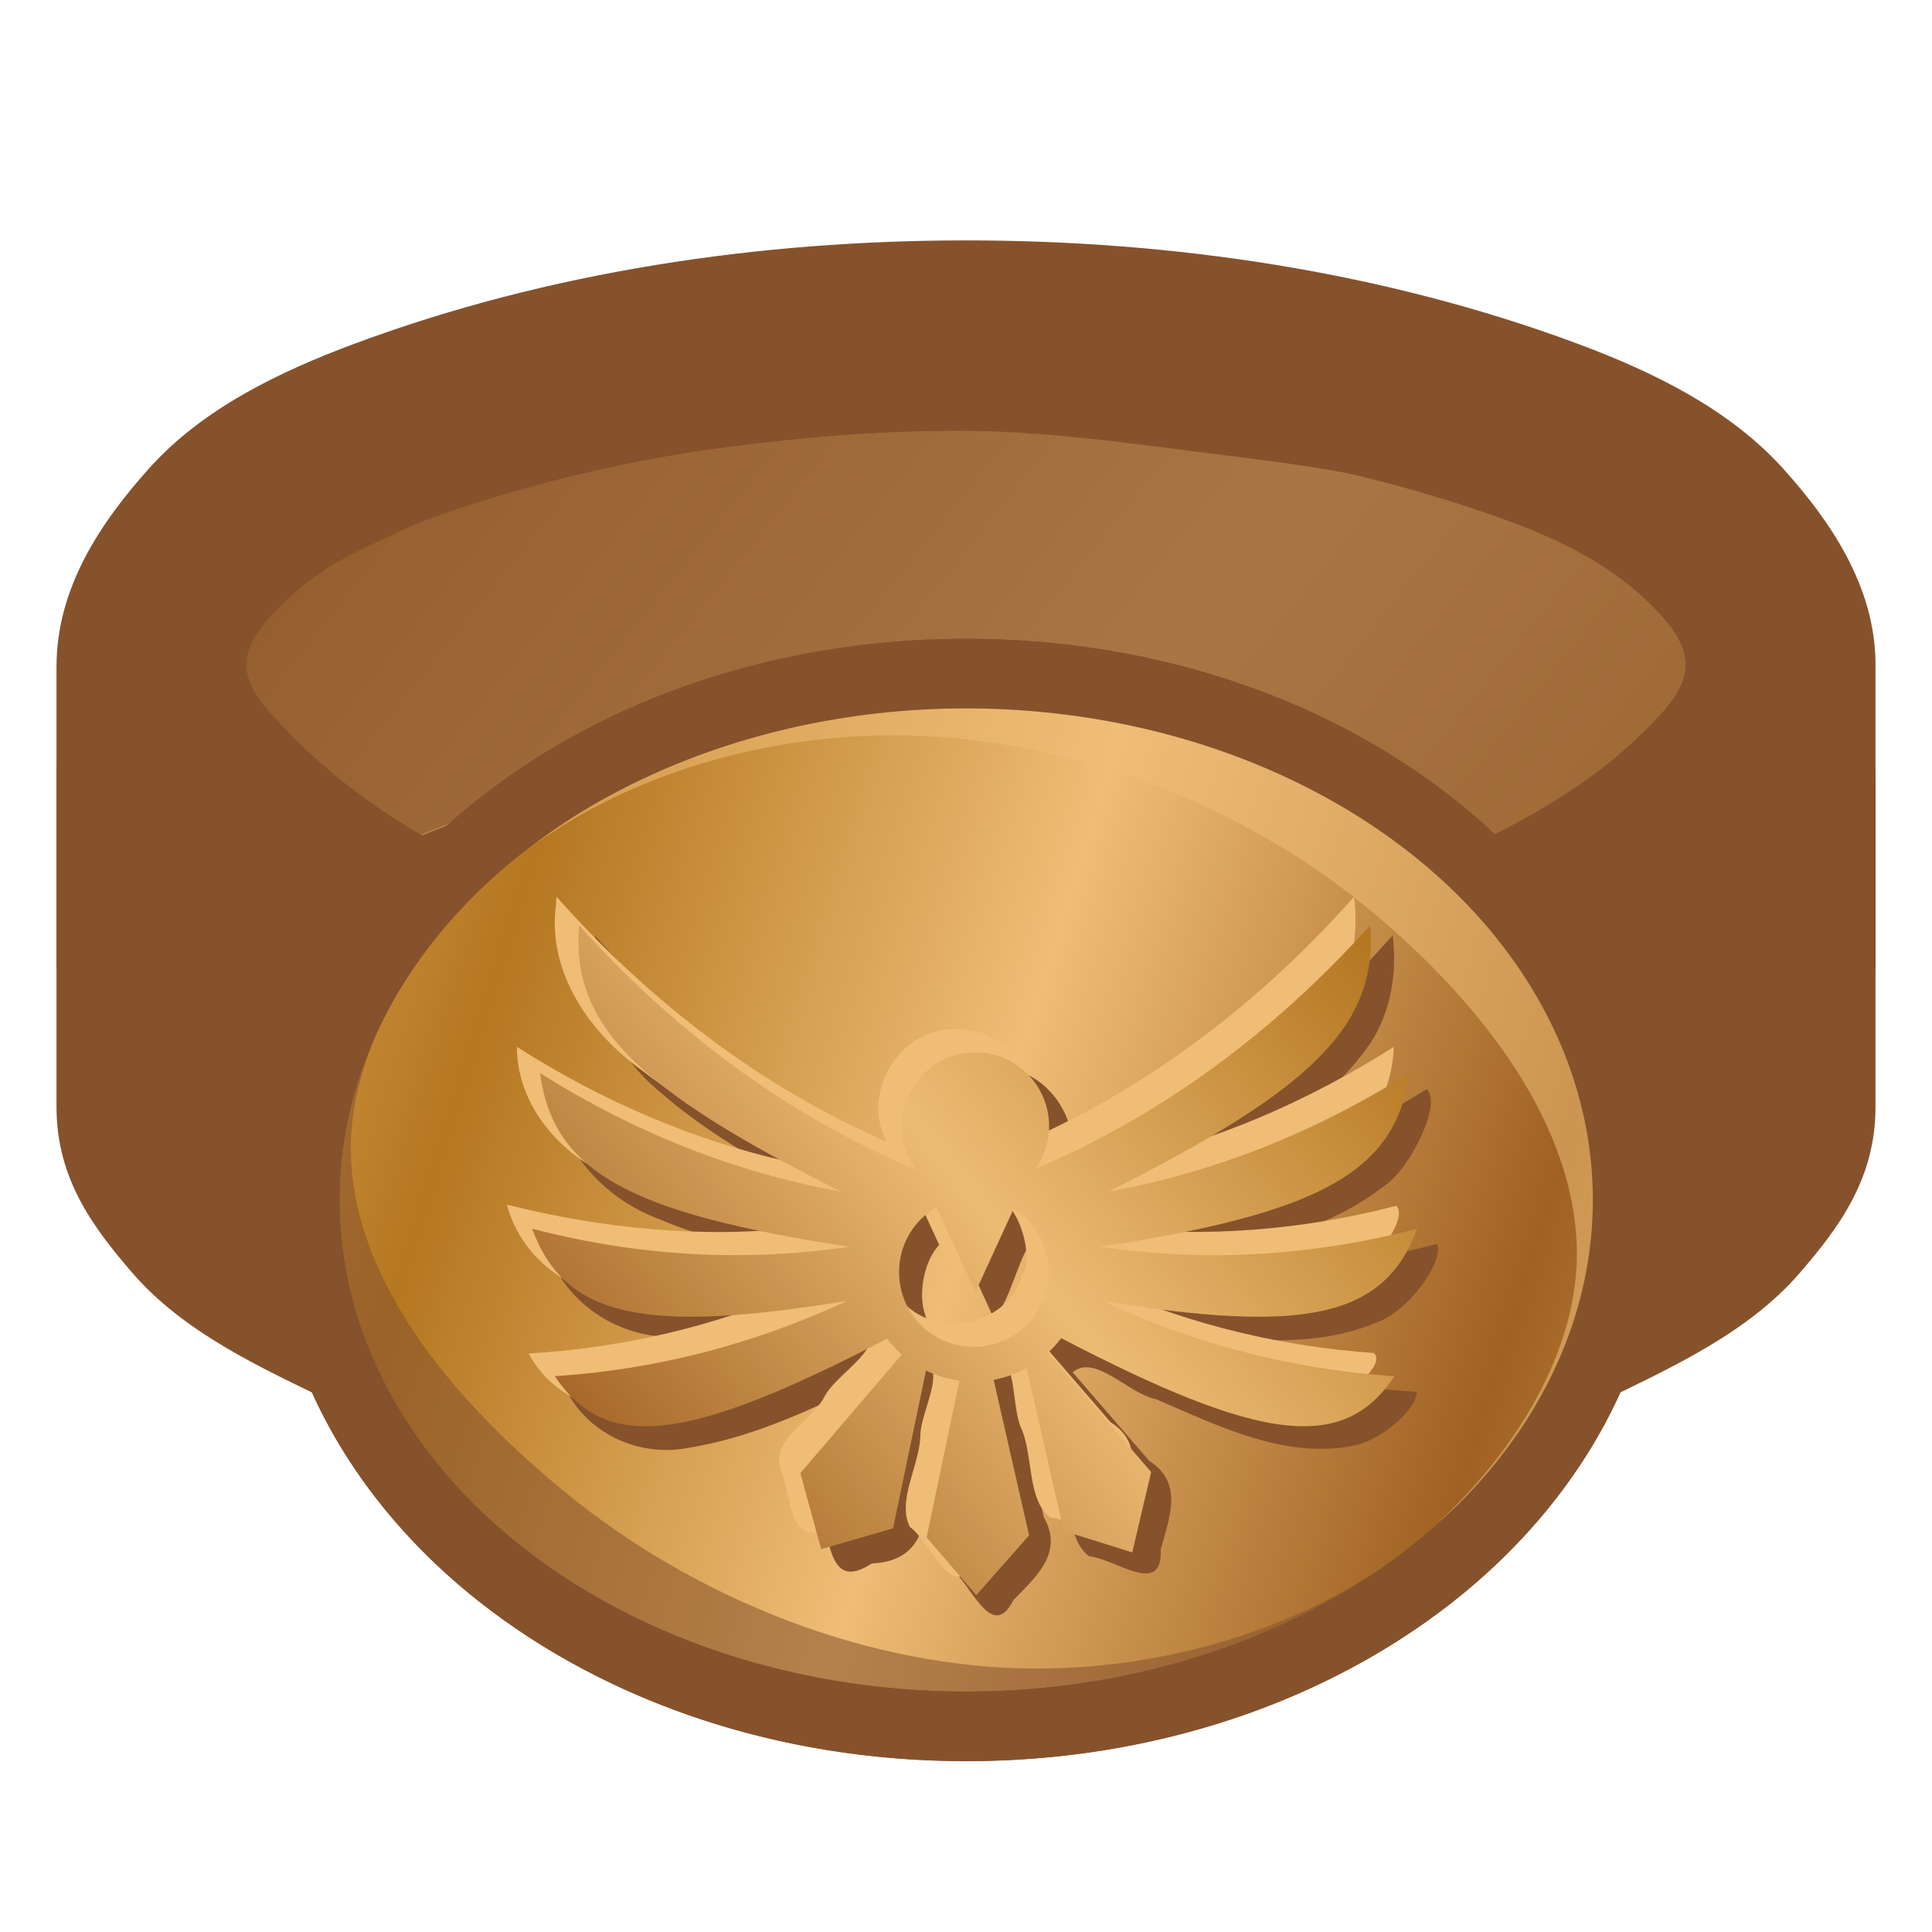 <svg height="500" viewBox="0 0 500 500" width="500" xmlns="http://www.w3.org/2000/svg" xmlns:xlink="http://www.w3.org/1999/xlink"><linearGradient id="a" gradientTransform="matrix(391.593 0 0 -391.593 60.796 7618.49)" gradientUnits="userSpaceOnUse" spreadMethod="pad" x1="0" x2="1" y1="0" y2="0"><stop offset="0" stop-color="#a06122"/><stop offset=".511" stop-color="#efbd76"/><stop offset="1" stop-color="#b57720"/></linearGradient><linearGradient id="b" gradientTransform="matrix(.924 0 0 .922 -157.172 -415.401)" gradientUnits="userSpaceOnUse" spreadMethod="reflect" x1="231.944" x2="651.046" xlink:href="#a" y1="524.578" y2="857.907"/><linearGradient id="c" gradientTransform="matrix(3.78 0 0 3.78 168.705 -1656.226)" gradientUnits="userSpaceOnUse" spreadMethod="reflect" x1="-13.926" x2="56.234" xlink:href="#a" y1="505.792" y2="527.675"/><filter id="d" color-interpolation-filters="sRGB" height="1.031" width="1.02" x="-.01" y="-.015"><feGaussianBlur stdDeviation="1.139"/></filter><filter id="e" color-interpolation-filters="sRGB" height="1.028" width="1.021" x="-.011" y="-.014"><feGaussianBlur stdDeviation="1.272"/></filter><linearGradient id="f" gradientTransform="matrix(3.78 0 0 3.78 168.705 -1656.226)" gradientUnits="userSpaceOnUse" spreadMethod="reflect" x1="-6.914" x2="50.649" xlink:href="#a" y1="544.227" y2="498.665"/><filter id="g" color-interpolation-filters="sRGB" height="1.029" width="1.022" x="-.011" y="-.015"><feGaussianBlur stdDeviation="1.2"/></filter><filter id="h" color-interpolation-filters="sRGB" height="1.029" width="1.022" x="-.011" y="-.015"><feGaussianBlur stdDeviation="1.2"/></filter><filter id="i" color-interpolation-filters="sRGB" height="1.028" width="1.021" x="-.011" y="-.014"><feGaussianBlur stdDeviation="1.124"/></filter><g stroke="none" transform="translate(0 .864)"><path d="m34.682 285.613c9.848-12.384 36.348-34.636 57.97-46.892 23.289-13.2 46.133-21.695 75.409-27.626 23.477-4.756 51.456-6.211 75.409-6.2 23.706.011 52.287.971 75.409 6.2 25.665 5.804 51.17 16.265 75.409 27.626 25.88 12.13 56.44 24.544 74.177 43.01l16.907-32.082v-47.735c0-13.736-7.538-21.276-13.886-30.449-5.719-8.264-13.293-15.252-21.264-21.373-18.21-13.984-38.501-25.547-59.715-34.33-9.975-4.13-20.71-6.192-31.271-8.43-13.156-2.788-26.52-4.539-39.865-6.201-23.167-2.885-46.387-6.31-69.732-6.537-23.211-.225-46.434 2.107-69.445 5.152-13.432 1.778-26.766 4.402-39.922 7.641-10.804 2.66-21.725 5.277-31.951 9.662-20.195 8.66-39.558 19.621-57.32 32.557-7.829 5.702-15.585 11.905-21.41 19.643-6.73 8.941-14.967 15.826-14.967 30.051v50.35z" fill="#86522c"/><path d="m30.625 199.299c0-11.602 18.324-27.063 30.674-37.448 15.613-13.129 34.526-22.088 53.293-30.081 9.441-4.021 19.521-6.401 29.488-8.843 12.598-3.087 25.36-5.614 38.218-7.32 22.262-2.953 44.729-5.237 67.185-5.015 22.736.224 45.347 3.603 67.909 6.417 12.906 1.609 25.829 3.309 38.557 5.981 9.616 2.018 19.396 3.845 28.486 7.575 19.599 8.042 39.319 17.483 55.19 31.514 12.42 10.979 29.77 27.999 29.77 39.836v66.432c-38.976-40.576-92.746-58.068-144.68-72.836-24.214-6.886-50.058-6.63-75.233-6.615-24.842.015-49.733 2.503-74.232 6.615-11.844 1.988-23.553 4.952-34.965 8.694-19.031 6.24-38.183 12.906-55.573 22.842-19.638 11.221-41.473 25.103-54.089 40.968z" fill="url(#b)"/><path d="m451.623 251.732c-36.75-29.139-83.361-43.665-127.519-56.221-24.214-6.886-50.058-6.63-75.233-6.615-24.842.015-49.733 2.503-74.232 6.615-11.844 1.988-23.553 4.952-34.965 8.694-19.031 6.24-38.183 12.906-55.573 22.842-11.868 6.781-24.539 14.534-35.72 23.289v-78.958c-.143-14.714 7.86-22.275 12.387-26.828 12.701-12.774 28.429-20.425 43.283-25.824 46.507-16.904 96.49-24.135 145.336-24.135 48.856 0 98.817 7.282 145.32 24.131 14.834 5.375 30.71 12.931 43.484 25.852 4.608 4.66 13.604 12.296 13.432 26.838z" fill="#86522c" opacity=".67"/><path d="m14.625 285.648c0 18.405 9.333 30.987 19.605 42.883 13.364 15.477 33.065 24.47 51.477 33.365 22.266 10.758 46.46 17.128 70.301 23.693 5.697 1.569 11.485 2.856 17.328 3.736 25.192 3.796 50.666 6.613 76.143 6.623 25.68.01 51.351-2.864 76.756-6.615 5.959-.88 11.873-2.135 17.686-3.719 23.897-6.513 48.115-12.946 70.418-23.719 18.413-8.894 38.118-17.885 51.479-33.365 10.267-11.896 19.558-24.501 19.558-42.883v-115.141c-.24-19.682-11.59-36.494-24.054-50.26-13.862-15.309-33.621-24.925-52.977-32.129-50.168-18.672-104.814-26.766-158.344-26.766-53.529 0-108.174 8.096-158.342 26.768-19.355 7.204-39.179 16.76-52.977 32.127-12.642 14.08-24.057 31.008-24.057 51.417zm421.613-114.426c-.075 6.349-5.4 11.773-9.848 16.305-15.17 15.458-35.077 26.079-54.975 34.631-19.92 8.561-41.626 12.604-63.029 16.072-19.238 3.117-38.828 4.168-58.316 4.182-19.615.014-39.284-1.345-58.701-4.127-21.69-3.107-44.111-5.304-64.229-13.986-19.76-8.527-38.467-20.857-53.271-36.477-4.456-4.702-10.042-10.122-10.105-16.6-.058-5.936 4.777-11.181 8.963-15.391 10.207-10.265 23.797-17.123 37.402-22.068 44.416-16.144 92.612-23.172 139.871-23.172 47.259 0 95.438 7.076 139.871 23.174 13.65 4.945 27.349 11.732 37.557 22.056 4.158 4.206 8.881 9.487 8.81 15.401z" fill="#86522c"/><path d="m61.672 198.178c-6.544-7.707-13.907-18.06-13.907-26.956s4.372-17.843 13.907-26.957c9.537-9.113 24.091-17.907 42.462-25.335 36.745-14.852 88.581-24.337 145.867-24.337 57.286 0 109.125 9.485 145.868 24.339 18.372 7.428 32.925 16.221 42.459 25.335 9.537 9.113 13.911 18.062 13.911 26.957 0 8.894-7.179 19.41-13.91 26.955-12.449 13.954-30.548 21.644-46.606 31.227-4.71 2.811-9.433 5.708-14.551 7.682-21.257 8.198-43.73 13.28-66.218 16.936-20.079 3.265-40.527 4.371-60.869 4.389-20.382.018-40.822-1.386-60.996-4.29-22.736-3.273-45.676-7.044-67.315-14.75-5.161-1.838-10.004-4.539-14.663-7.42-16.051-9.926-33.224-19.388-45.438-33.774zm321.712 56.315c5.172-1.82 10.199-4.106 14.983-6.785 14.495-8.117 28.668-17.12 41.253-27.964 8.853-7.628 18.104-15.558 23.746-25.792 3.789-6.872 6.032-14.749 6.032-22.727 0-14.647-7.325-28.126-19.131-39.41-11.805-11.283-28.13-20.861-47.919-28.861-39.577-15.999-93.173-25.599-152.347-25.599s-112.77 9.602-152.345 25.6c-19.788 8-36.115 17.577-47.919 28.861-11.806 11.283-19.111 24.761-19.111 39.408 0 0 .382 9.309 2.039 13.585 4.439 11.454 11.565 22.101 20.245 30.793 13.738 13.757 31.752 22.569 48.694 32.107 4.651 2.618 9.454 5.03 14.468 6.857 21.442 7.811 43.762 13.335 66.228 17.341 22.329 3.981 45.043 6.658 67.724 6.577 22.578-.08 45.148-3.032 67.371-7.024 22.354-4.016 44.567-9.425 65.991-16.966zm-352.759 26.413v4.743c0 10.889 7.673 23.345 15.582 32.274 12.088 13.646 29.514 21.868 46.114 29.404 21.167 9.609 44.898 16.499 67.931 22.837 5.088 1.4 10.257 2.554 15.474 3.342 24.403 3.686 49.078 6.433 73.758 6.443 24.896.009 49.781-2.799 74.409-6.443 5.332-.789 10.623-1.914 15.823-3.33 23.075-6.281 46.818-13.231 68.009-22.849 16.6-7.535 34.026-15.757 46.114-29.404 7.909-8.929 15.558-21.384 15.558-32.274v-69.067c-6.31 8.002-19.3 17.353-29.77 24.912-12.107 8.741-25.226 16.002-38.142 23.497-4.845 2.812-9.524 6.036-14.752 8.05-22.183 8.544-45.852 13.007-69.341 16.66-22.262 3.462-44.88 4.911-67.409 4.914-22.621.003-45.343-1.374-67.685-4.914-23.379-3.704-46.792-8.667-68.946-17.005-5.225-1.966-9.981-5.01-14.869-7.705-12.578-6.935-25.497-13.424-37.185-21.773-10.934-7.811-23.389-17.405-30.674-26.304v32.735z" fill="url(#b)"/></g><g transform="matrix(-1 0 0 -1 500.09 621.109)"><path d="m250.045 165.326c-48.601 0-92.943 15.334-125.791 41.102-32.848 25.768-54.393 62.794-54.393 104.127s21.545 78.357 54.393 104.125c32.848 25.768 77.19 41.104 125.791 41.104s92.943-15.335 125.791-41.104 54.393-62.792 54.393-104.125-21.545-78.359-54.393-104.127c-32.848-25.768-77.19-41.102-125.791-41.102z" fill="#86522c"/><path d="m412.228 310.554a162.184 127.228 0 0 1 -162.184 127.228 162.184 127.228 0 0 1 -162.184-127.228 162.184 127.228 0 0 1 162.184-127.228 162.184 127.228 0 0 1 162.184 127.228z" fill="url(#c)"/><g stroke-width="1.118" transform="matrix(-.895 0 0 -.895 471.644 587.254)"><path d="m369.188 234.574c-25.96 28.921-57.543 53.087-93.213 68.754 7.619-13.999-4.082-33.159-20.188-32.366-16.085-.651-27.793 18.634-19.909 32.614-36.745-15.929-68.911-41.09-95.568-70.773-2.799 17.371 5.721 34.542 19.048 45.38 14.937 12.982 32.535 22.379 49.98 31.503-28.622-6.066-55.761-18.007-80.484-33.523.137 17.832 13.814 32.503 29.884 38.512 16.807 7.11 34.885 10.42 52.782 13.488-28.6 3.298-57.76.784-85.534-6.686 3.707 15.057 17.562 25.666 32.712 27.121 17.284 2.426 34.776.115 51.931-2.279-24.806 10.605-51.451 16.847-78.383 18.412 6.63 12.462 21.255 18.8 34.959 16.111 22.407-3.598 42.721-14.565 62.81-24.566 5.968 6.883-9.03 14.188-12.406 21.271-4.004 7.272-16.49 12.647-11.993 21.822 2.765 8.775 2.528 22.898 14.708 14.886 11.083-.442 15.359-7.198 15.599-17.696 2.15-10.294 4.301-20.587 6.451-30.881 13.463.472 3.011 14.798 3.142 23.186-.393 8.512-6.802 18.569-3.027 26.01 6.245 4.568 12.384 22.584 18.754 10.016 6.791-7.004 14.556-13.76 8.822-23.958-2.532-11.105-5.065-22.211-7.597-33.316 12.097-7.772 8.674 11.764 12.392 19.105 3.309 7.989 1.608 20.606 8.306 25.463 7.721.807 21.301 11.89 20.692-1.904 2.548-9.465 6.654-19.312-3.34-25.697-7.376-8.537-14.753-17.073-22.129-25.61 6.502-5.459 16.11 6.228 24.126 7.796 18.076 7.742 37.559 17.602 57.73 13.316 7.029-1.52 17.483-9.958 17.684-15.434-26.561-1.641-52.819-7.881-77.291-18.332 21.813 2.601 45.388 7.046 66.309-2.001 8.303-3.089 18.873-17.085 16.856-22.469-27.312 7.203-55.947 9.543-84.03 6.312 23.667-4.524 49.366-7.817 68.869-23.195 7.313-4.711 16.806-24.141 12.079-27.84-24.178 15.177-50.832 26.582-78.788 32.561 22.593-12.251 47.258-24.042 62.414-45.662 6.091-9.187 7.917-20.565 6.605-31.381-.587.643-1.174 1.287-1.762 1.93zm-114.328 107.234c3.707 2.627 7.399-14.912 11.112-19.768 5.287-6.911 12.826 12.578 9.255 18.954-3.668 17.15-29.635 20.497-37.593 4.882-6.357-7.701-.935-26.602 7.174-25.977 3.351 7.303 6.702 14.606 10.052 21.909z" fill="#86522c" filter="url(#h)" stroke-width="4.225"/><path d="m128.961 224.074c-2.525 19.476 9.992 36.979 25.141 47.824 13.643 10.481 28.835 18.702 44.062 26.614-28.611-6.121-55.853-17.925-80.488-33.627.081 18.099 14.106 32.873 30.42 38.848 16.666 6.934 34.536 10.227 52.246 13.252-28.56 3.467-58.11.438-85.546-6.471 3.947 15.098 17.848 25.594 33.091 26.962 17.168 2.332 34.53.042 51.564-2.333-24.809 10.602-51.455 16.849-78.389 18.41 6.676 12.538 21.425 18.851 35.196 16.081 22.316-3.659 42.558-14.557 62.577-24.536 5.969 6.885-9.029 14.19-12.405 21.273-4.004 7.272-16.489 12.648-11.992 21.822 2.765 8.774 2.527 22.898 14.707 14.886 11.084-.442 15.358-7.199 15.598-17.697 2.151-10.294 4.302-20.588 6.453-30.882 13.46.473 3.009 14.796 3.141 23.185-.393 8.512-6.801 18.569-3.027 26.011 6.246 4.567 12.382 22.583 18.754 10.017 6.791-7.004 14.557-13.76 8.822-23.958-2.533-11.105-5.066-22.211-7.598-33.316 12.096-7.772 8.675 11.764 12.393 19.104 3.309 7.988 1.609 20.605 8.307 25.462 7.72.807 21.299 11.89 20.69-1.904 2.548-9.465 6.655-19.312-3.34-25.697-7.376-8.536-14.752-17.072-22.128-25.608 6.392-5.49 15.884 6.095 23.787 7.638 18.08 7.78 37.505 17.609 57.707 13.573 6.253-.8 21.056-12.017 16.722-15.617-26.033-1.763-51.756-7.927-75.758-18.163 21.806 2.47 45.376 7.003 66.252-2.162 7.931-2.717 19.978-18.456 16.055-22.223-27.117 7.074-55.523 9.347-83.386 6.144 24.018-4.641 50.355-7.866 69.818-24.04 7.854-7.083 12.531-17.523 12.828-28.059-24.614 15.664-51.81 27.517-80.401 33.581 22.228-12.012 46.263-23.651 61.6-44.503 6.606-9.377 8.742-21.234 7.333-32.49-26.351 29.73-58.484 54.677-94.971 70.676 7.569-13.836-3.82-32.665-19.59-32.347-16.418-1.198-28.476 18.453-20.508 32.597-36.718-15.997-69.071-41.033-95.555-70.926zm114.723 106.559c3.228 2.795 6.44-12.191 9.668-16.634 4.456-14.713 15.455 9.594 10.382 16.905-4.286 15.623-27.405 18.957-36.146 5.533-8.137-6.91-2.285-29.756 6.239-27.287 3.286 7.161 6.571 14.323 9.857 21.484z" fill="#efbd76" filter="url(#g)" stroke-width="4.225"/><path d="m135.664 229.738c-2.38 29.168 17.345 47.758 75.8 77.028-30.325-5.444-59.353-16.884-87.083-34.284v.016c3.815 28.935 26.751 40.601 89.352 50.19-30.546 4.495-61.095 2.744-91.639-5.229 9.443 25.888 32.828 30.386 91.051 20.884-27.005 12.586-55.161 19.837-84.476 21.775 14.876 22.486 39.152 18.712 96.06-10.846 1.276 1.657 2.698 3.182 4.271 4.557l-29.358 34.317 6.02 21.977 20.783-6.002 9.533-45.635c2.99 1.461 6.251 2.454 9.669 2.909l-9.483 45.314 14.343 16.73 15.285-17.301-10.257-44.979c3.401-.622 6.617-1.792 9.551-3.412l10.745 47.13 19.79 6.188 5.465-23.237-29.828-34.52c1.395-1.282 2.669-2.677 3.817-4.187 57.115 29.696 81.445 33.521 96.346 10.997-29.315-1.938-57.47-9.188-84.476-21.775 58.222 9.503 81.608 5.005 91.051-20.883-30.539 7.972-61.083 9.721-91.623 5.23 62.6-9.59 85.519-21.257 89.335-50.191v-.016c-27.735 17.402-56.752 28.84-87.082 34.284 58.455-29.269 78.179-47.86 75.799-77.027-28.466 31.58-60.713 55.052-96.767 70.403 2.474-3.48 3.917-7.747 3.917-12.342.002-11.766-9.537-21.303-21.303-21.303-11.767 0-21.304 9.537-21.304 21.304 0 4.712 1.529 9.082 4.119 12.611-36.314-15.344-68.787-38.903-97.422-70.671zm103.375 81.5 11.248 24.516 11.064-24.095c6.094 3.816 10.122 10.579 10.122 18.345 0 12.01-9.631 21.624-21.641 21.624-12.008 0-21.639-9.615-21.639-21.624 0-8.067 4.352-15.043 10.845-18.765z" fill="url(#f)"/><path d="m135.664 229.738c-2.38 29.168 17.345 47.758 75.8 77.028-30.325-5.444-59.353-16.884-87.083-34.284v.016c3.815 28.935 26.751 40.601 89.352 50.19-30.546 4.495-61.095 2.744-91.639-5.229 9.443 25.888 32.828 30.386 91.051 20.884-27.005 12.586-55.161 19.837-84.476 21.775 14.876 22.486 39.152 18.712 96.06-10.846 1.276 1.657 2.698 3.182 4.271 4.557l-29.358 34.317 6.02 21.977 20.783-6.002 9.533-45.635c2.99 1.461 6.251 2.454 9.669 2.909l-9.483 45.314 14.343 16.73 15.285-17.301-10.257-44.979c3.401-.622 6.617-1.792 9.551-3.412l10.745 47.13 19.79 6.188 5.465-23.237-29.828-34.52c1.395-1.282 2.669-2.677 3.817-4.187 57.115 29.696 81.445 33.521 96.346 10.997-29.315-1.938-57.47-9.188-84.476-21.775 58.222 9.503 81.608 5.005 91.051-20.883-30.539 7.972-61.083 9.721-91.623 5.23 62.6-9.59 85.519-21.257 89.335-50.191v-.016c-27.735 17.402-56.752 28.84-87.082 34.284 58.455-29.269 78.179-47.86 75.799-77.027-28.466 31.58-60.713 55.052-96.767 70.403 2.474-3.48 3.917-7.747 3.917-12.342.002-11.766-9.537-21.303-21.303-21.303-11.767 0-21.304 9.537-21.304 21.304 0 4.712 1.529 9.082 4.119 12.611-36.314-15.344-68.787-38.903-97.422-70.671zm103.375 81.5 11.248 24.516 11.064-24.095c6.094 3.816 10.122 10.579 10.122 18.345 0 12.01-9.631 21.624-21.641 21.624-12.008 0-21.639-9.615-21.639-21.624 0-8.067 4.352-15.043 10.845-18.765z" fill="#86522c" filter="url(#i)" opacity=".15"/></g><path d="m421.229 310.555c0-38.233-19.849-72.651-50.947-97.047-31.099-24.396-73.543-39.182-118.832-39.182s-76.852 18.065-107.214 39.869c26.72-17.395 60.537-25.735 91.976-24.842 41.942 1.191 84.908 18.856 117.404 45.398 26.615 21.738 54.289 52.455 55.631 86.793.416 10.635-2.063 21.287-6.385 31.454 6.706-14.493 18.367-26.018 18.367-42.444z" fill="#86522c" filter="url(#d)" opacity=".75"/><path d="m265.062 430.773c-42.201-.975-85.953-17.647-118.59-44.418-26.62-21.835-53.354-53.361-54.445-87.773-.857-27.044 16.52-54.092 36.975-72.502-27.736 24.013-50.141 48.682-50.141 84.475 0 38.233 19.849 72.649 50.947 97.045 31.099 24.396 73.543 39.184 120.236 39.184 46.693 0 85.837-23.813 116.936-48.209-27.749 22.357-66.334 33.021-101.918 32.199z" fill="#efbd76" filter="url(#e)" opacity=".75" stroke-width="3.78"/><path d="m250.045 165.326c-48.601 0-92.943 15.334-125.791 41.102-32.848 25.768-54.393 62.794-54.393 104.127s21.545 78.357 54.393 104.125c32.848 25.768 77.19 41.104 125.791 41.104s92.943-15.335 125.791-41.104c32.848-25.768 54.393-62.792 54.393-104.125s-21.545-78.359-54.393-104.127c-32.848-25.768-77.19-41.102-125.791-41.102zm0 18a162.184 127.228 0 0 1 162.184 127.229 162.184 127.228 0 0 1 -162.184 127.229 162.184 127.228 0 0 1 -162.184-127.229 162.184 127.228 0 0 1 162.184-127.229z" fill="#86522c"/></g></svg>